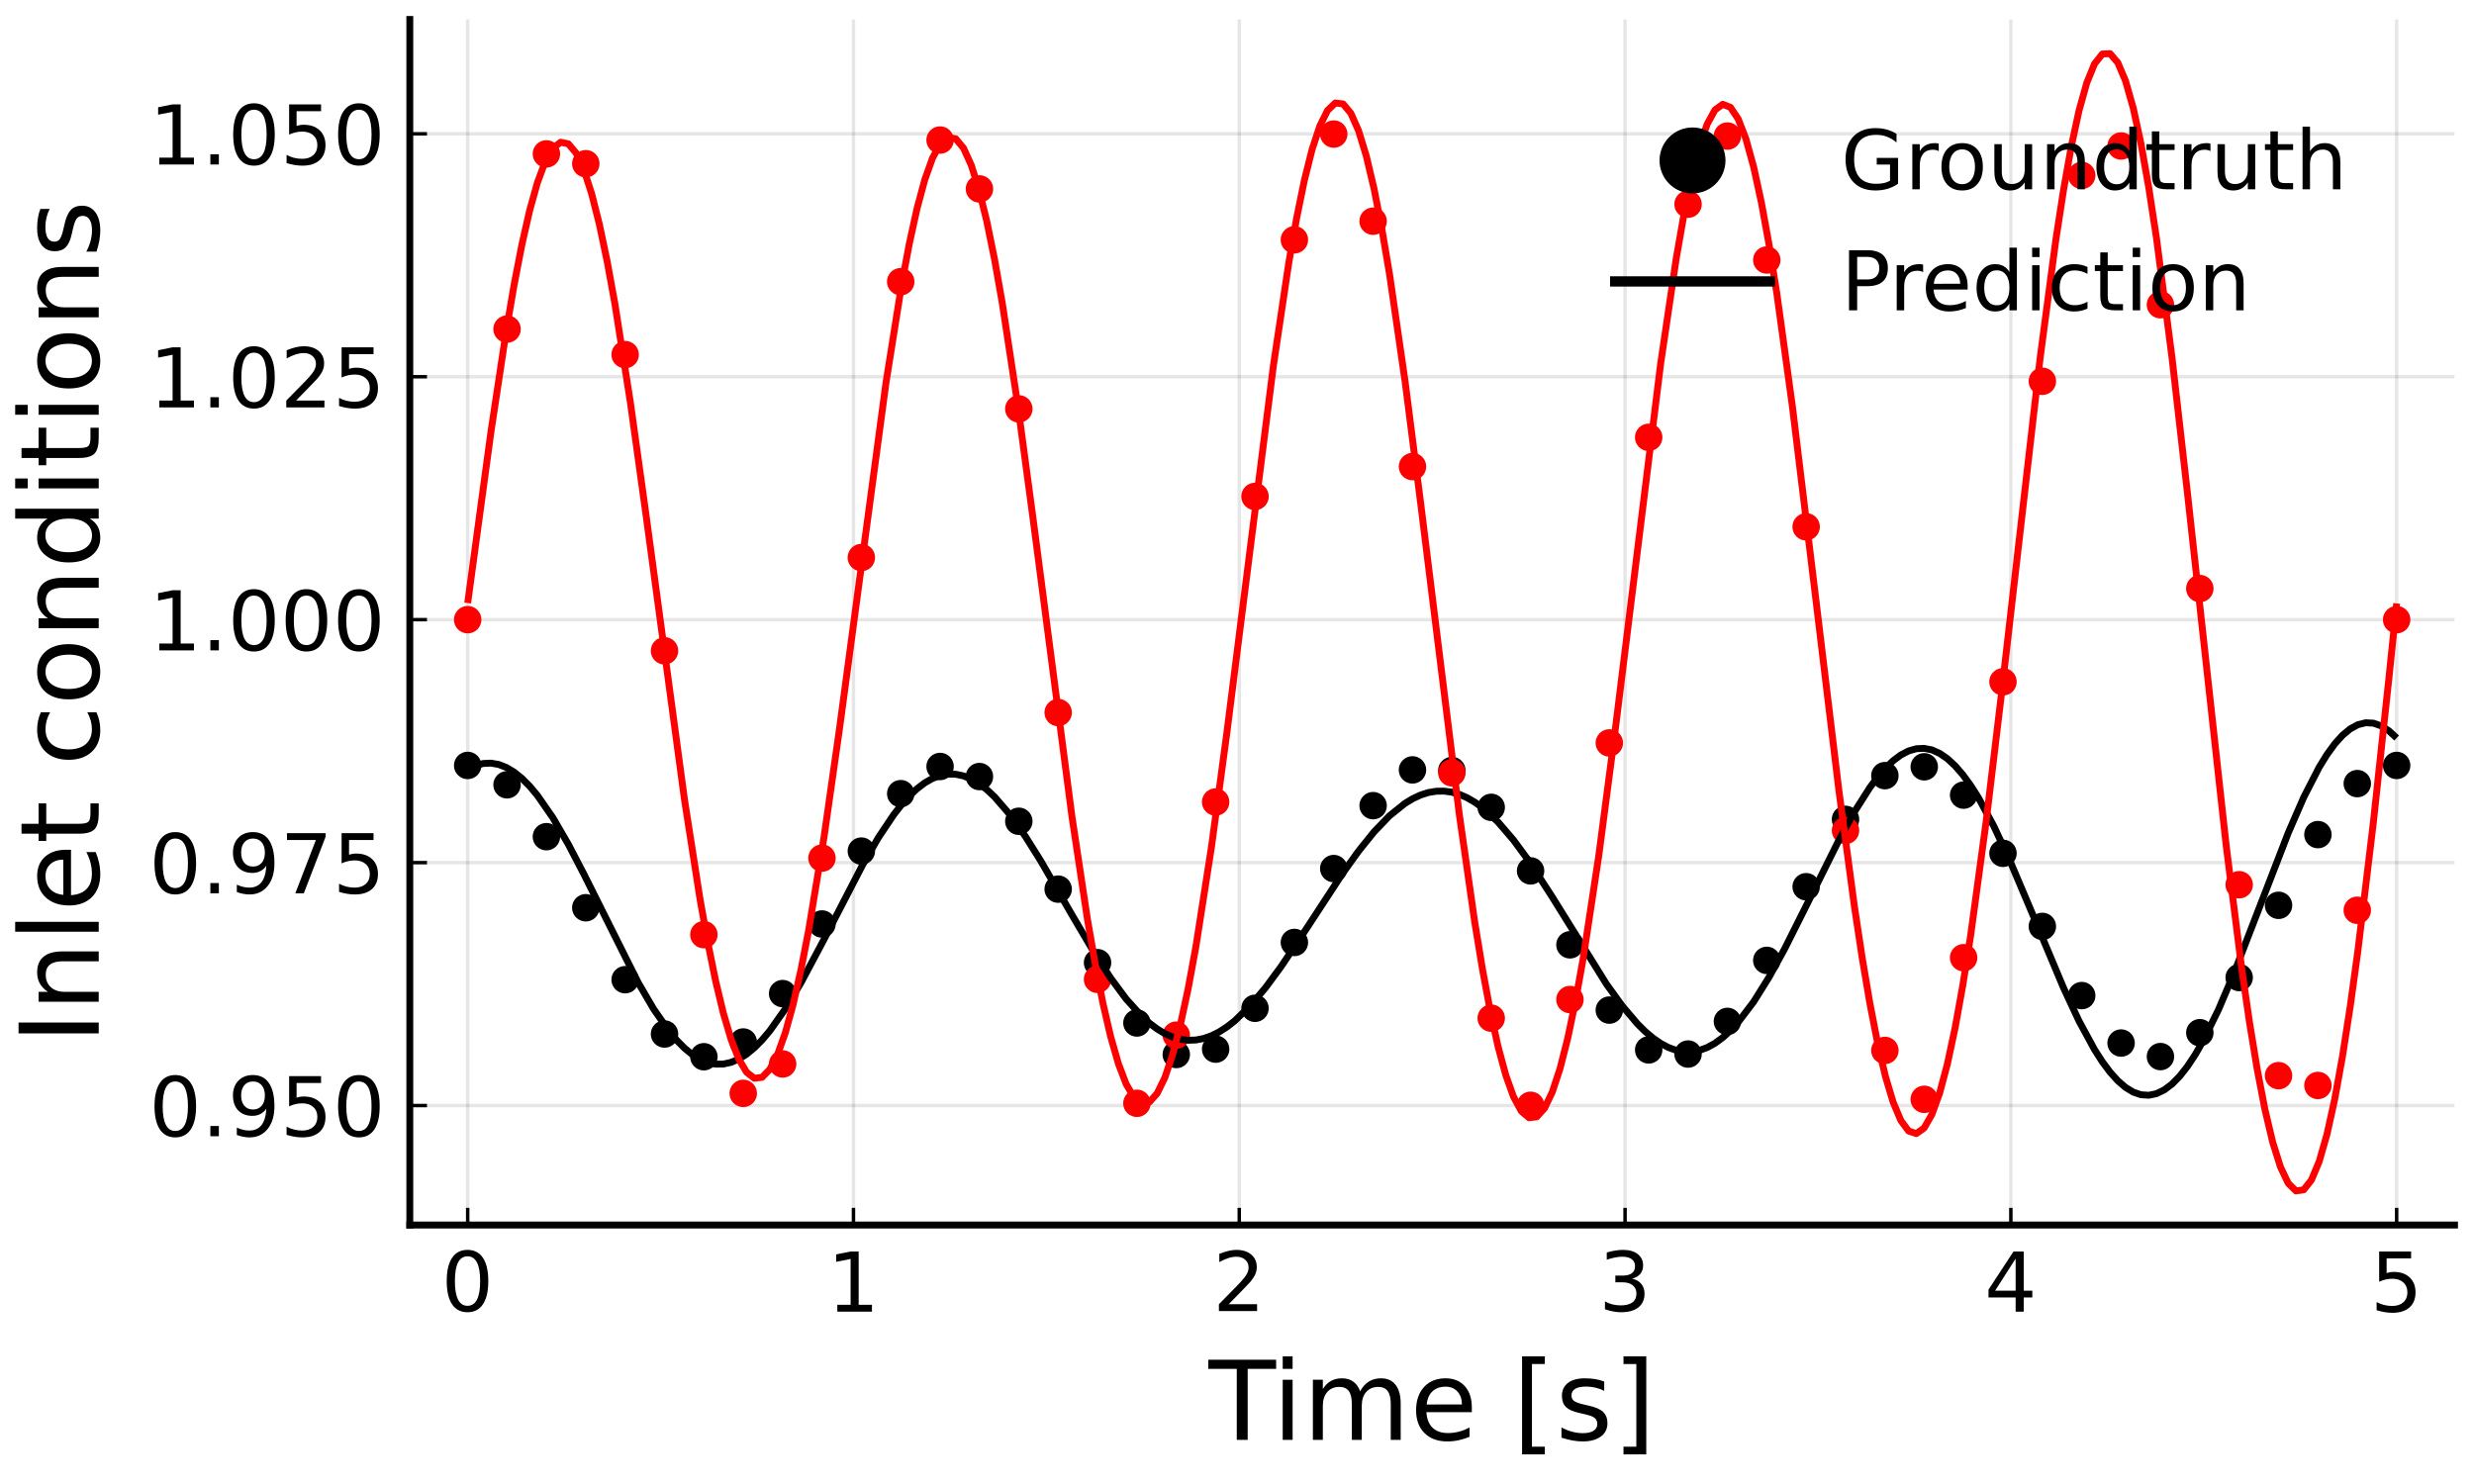<?xml version="1.0" encoding="utf-8" standalone="no"?>
<!DOCTYPE svg PUBLIC "-//W3C//DTD SVG 1.1//EN"
  "http://www.w3.org/Graphics/SVG/1.1/DTD/svg11.dtd">
<!-- Created with matplotlib (https://matplotlib.org/) -->
<svg height="216pt" version="1.1" viewBox="0 0 360 216" width="360pt" xmlns="http://www.w3.org/2000/svg" xmlns:xlink="http://www.w3.org/1999/xlink">
 <defs>
  <style type="text/css">*{stroke-linecap:butt;stroke-linejoin:round;}</style>
 </defs>
 <g id="figure_1">
  <g id="patch_1">
   <path d="M 0 216 
L 360 216 
L 360 0 
L 0 0 
z
" style="fill:#ffffff;"/>
  </g>
  <g id="axes_1">
   <g id="patch_2">
    <path d="M 59.633 178.305 
L 357.165 178.305 
L 357.165 2.835 
L 59.633 2.835 
z
" style="fill:#ffffff;"/>
   </g>
   <g id="matplotlib.axis_1">
    <g id="xtick_1">
     <g id="line2d_1">
      <path clip-path="url(#p256e6e0964)" d="M 68.054 178.305 
L 68.054 2.835 
" style="fill:none;stroke:#000000;stroke-linecap:square;stroke-opacity:0.1;stroke-width:0.5;"/>
     </g>
     <g id="line2d_2">
      <defs>
       <path d="M 0 0 
L 0 -2.5 
" id="m0c88155912" style="stroke:#000000;stroke-width:0.5;"/>
      </defs>
      <g>
       <use style="stroke:#000000;stroke-width:0.5;" x="68.054" xlink:href="#m0c88155912" y="178.305"/>
      </g>
     </g>
     <g id="text_1">
      <!-- $\mathregular{0}$ -->
      <g transform="translate(64.214 190.923)scale(0.12 -0.12)">
       <defs>
        <path d="M 31.781 66.406 
Q 24.172 66.406 20.328 58.906 
Q 16.5 51.422 16.5 36.375 
Q 16.5 21.391 20.328 13.891 
Q 24.172 6.391 31.781 6.391 
Q 39.453 6.391 43.281 13.891 
Q 47.125 21.391 47.125 36.375 
Q 47.125 51.422 43.281 58.906 
Q 39.453 66.406 31.781 66.406 
z
M 31.781 74.219 
Q 44.047 74.219 50.516 64.516 
Q 56.984 54.828 56.984 36.375 
Q 56.984 17.969 50.516 8.266 
Q 44.047 -1.422 31.781 -1.422 
Q 19.531 -1.422 13.062 8.266 
Q 6.594 17.969 6.594 36.375 
Q 6.594 54.828 13.062 64.516 
Q 19.531 74.219 31.781 74.219 
z
" id="DejaVuSans-48"/>
       </defs>
       <use transform="translate(0 0.781)" xlink:href="#DejaVuSans-48"/>
      </g>
     </g>
    </g>
    <g id="xtick_2">
     <g id="line2d_3">
      <path clip-path="url(#p256e6e0964)" d="M 124.192 178.305 
L 124.192 2.835 
" style="fill:none;stroke:#000000;stroke-linecap:square;stroke-opacity:0.1;stroke-width:0.5;"/>
     </g>
     <g id="line2d_4">
      <g>
       <use style="stroke:#000000;stroke-width:0.5;" x="124.192" xlink:href="#m0c88155912" y="178.305"/>
      </g>
     </g>
     <g id="text_2">
      <!-- $\mathregular{1}$ -->
      <g transform="translate(120.352 190.923)scale(0.12 -0.12)">
       <defs>
        <path d="M 12.406 8.297 
L 28.516 8.297 
L 28.516 63.922 
L 10.984 60.406 
L 10.984 69.391 
L 28.422 72.906 
L 38.281 72.906 
L 38.281 8.297 
L 54.391 8.297 
L 54.391 0 
L 12.406 0 
z
" id="DejaVuSans-49"/>
       </defs>
       <use transform="translate(0 0.094)" xlink:href="#DejaVuSans-49"/>
      </g>
     </g>
    </g>
    <g id="xtick_3">
     <g id="line2d_5">
      <path clip-path="url(#p256e6e0964)" d="M 180.33 178.305 
L 180.33 2.835 
" style="fill:none;stroke:#000000;stroke-linecap:square;stroke-opacity:0.1;stroke-width:0.5;"/>
     </g>
     <g id="line2d_6">
      <g>
       <use style="stroke:#000000;stroke-width:0.5;" x="180.33" xlink:href="#m0c88155912" y="178.305"/>
      </g>
     </g>
     <g id="text_3">
      <!-- $\mathregular{2}$ -->
      <g transform="translate(176.49 190.923)scale(0.12 -0.12)">
       <defs>
        <path d="M 19.188 8.297 
L 53.609 8.297 
L 53.609 0 
L 7.328 0 
L 7.328 8.297 
Q 12.938 14.109 22.625 23.891 
Q 32.328 33.688 34.812 36.531 
Q 39.547 41.844 41.422 45.531 
Q 43.312 49.219 43.312 52.781 
Q 43.312 58.594 39.234 62.25 
Q 35.156 65.922 28.609 65.922 
Q 23.969 65.922 18.812 64.312 
Q 13.672 62.703 7.812 59.422 
L 7.812 69.391 
Q 13.766 71.781 18.938 73 
Q 24.125 74.219 28.422 74.219 
Q 39.75 74.219 46.484 68.547 
Q 53.219 62.891 53.219 53.422 
Q 53.219 48.922 51.531 44.891 
Q 49.859 40.875 45.406 35.406 
Q 44.188 33.984 37.641 27.219 
Q 31.109 20.453 19.188 8.297 
z
" id="DejaVuSans-50"/>
       </defs>
       <use transform="translate(0 0.781)" xlink:href="#DejaVuSans-50"/>
      </g>
     </g>
    </g>
    <g id="xtick_4">
     <g id="line2d_7">
      <path clip-path="url(#p256e6e0964)" d="M 236.468 178.305 
L 236.468 2.835 
" style="fill:none;stroke:#000000;stroke-linecap:square;stroke-opacity:0.1;stroke-width:0.5;"/>
     </g>
     <g id="line2d_8">
      <g>
       <use style="stroke:#000000;stroke-width:0.5;" x="236.468" xlink:href="#m0c88155912" y="178.305"/>
      </g>
     </g>
     <g id="text_4">
      <!-- $\mathregular{3}$ -->
      <g transform="translate(232.628 190.923)scale(0.12 -0.12)">
       <defs>
        <path d="M 40.578 39.312 
Q 47.656 37.797 51.625 33 
Q 55.609 28.219 55.609 21.188 
Q 55.609 10.406 48.188 4.484 
Q 40.766 -1.422 27.094 -1.422 
Q 22.516 -1.422 17.656 -0.516 
Q 12.797 0.391 7.625 2.203 
L 7.625 11.719 
Q 11.719 9.328 16.594 8.109 
Q 21.484 6.891 26.812 6.891 
Q 36.078 6.891 40.938 10.547 
Q 45.797 14.203 45.797 21.188 
Q 45.797 27.641 41.281 31.266 
Q 36.766 34.906 28.719 34.906 
L 20.219 34.906 
L 20.219 43.016 
L 29.109 43.016 
Q 36.375 43.016 40.234 45.922 
Q 44.094 48.828 44.094 54.297 
Q 44.094 59.906 40.109 62.906 
Q 36.141 65.922 28.719 65.922 
Q 24.656 65.922 20.016 65.031 
Q 15.375 64.156 9.812 62.312 
L 9.812 71.094 
Q 15.438 72.656 20.344 73.438 
Q 25.25 74.219 29.594 74.219 
Q 40.828 74.219 47.359 69.109 
Q 53.906 64.016 53.906 55.328 
Q 53.906 49.266 50.438 45.094 
Q 46.969 40.922 40.578 39.312 
z
" id="DejaVuSans-51"/>
       </defs>
       <use transform="translate(0 0.781)" xlink:href="#DejaVuSans-51"/>
      </g>
     </g>
    </g>
    <g id="xtick_5">
     <g id="line2d_9">
      <path clip-path="url(#p256e6e0964)" d="M 292.606 178.305 
L 292.606 2.835 
" style="fill:none;stroke:#000000;stroke-linecap:square;stroke-opacity:0.1;stroke-width:0.5;"/>
     </g>
     <g id="line2d_10">
      <g>
       <use style="stroke:#000000;stroke-width:0.5;" x="292.606" xlink:href="#m0c88155912" y="178.305"/>
      </g>
     </g>
     <g id="text_5">
      <!-- $\mathregular{4}$ -->
      <g transform="translate(288.766 190.923)scale(0.12 -0.12)">
       <defs>
        <path d="M 37.797 64.312 
L 12.891 25.391 
L 37.797 25.391 
z
M 35.203 72.906 
L 47.609 72.906 
L 47.609 25.391 
L 58.016 25.391 
L 58.016 17.188 
L 47.609 17.188 
L 47.609 0 
L 37.797 0 
L 37.797 17.188 
L 4.891 17.188 
L 4.891 26.703 
z
" id="DejaVuSans-52"/>
       </defs>
       <use transform="translate(0 0.094)" xlink:href="#DejaVuSans-52"/>
      </g>
     </g>
    </g>
    <g id="xtick_6">
     <g id="line2d_11">
      <path clip-path="url(#p256e6e0964)" d="M 348.745 178.305 
L 348.745 2.835 
" style="fill:none;stroke:#000000;stroke-linecap:square;stroke-opacity:0.1;stroke-width:0.5;"/>
     </g>
     <g id="line2d_12">
      <g>
       <use style="stroke:#000000;stroke-width:0.5;" x="348.745" xlink:href="#m0c88155912" y="178.305"/>
      </g>
     </g>
     <g id="text_6">
      <!-- $\mathregular{5}$ -->
      <g transform="translate(344.905 190.923)scale(0.12 -0.12)">
       <defs>
        <path d="M 10.797 72.906 
L 49.516 72.906 
L 49.516 64.594 
L 19.828 64.594 
L 19.828 46.734 
Q 21.969 47.469 24.109 47.828 
Q 26.266 48.188 28.422 48.188 
Q 40.625 48.188 47.75 41.5 
Q 54.891 34.812 54.891 23.391 
Q 54.891 11.625 47.562 5.094 
Q 40.234 -1.422 26.906 -1.422 
Q 22.312 -1.422 17.547 -0.641 
Q 12.797 0.141 7.719 1.703 
L 7.719 11.625 
Q 12.109 9.234 16.797 8.062 
Q 21.484 6.891 26.703 6.891 
Q 35.156 6.891 40.078 11.328 
Q 45.016 15.766 45.016 23.391 
Q 45.016 31 40.078 35.438 
Q 35.156 39.891 26.703 39.891 
Q 22.75 39.891 18.812 39.016 
Q 14.891 38.141 10.797 36.281 
z
" id="DejaVuSans-53"/>
       </defs>
       <use transform="translate(0 0.094)" xlink:href="#DejaVuSans-53"/>
      </g>
     </g>
    </g>
    <g id="text_7">
     <!-- Time [s] -->
     <g transform="translate(175.873 209.577)scale(0.16 -0.16)">
      <defs>
       <path d="M -0.297 72.906 
L 61.375 72.906 
L 61.375 64.594 
L 35.5 64.594 
L 35.5 0 
L 25.594 0 
L 25.594 64.594 
L -0.297 64.594 
z
" id="DejaVuSans-84"/>
       <path d="M 9.422 54.688 
L 18.406 54.688 
L 18.406 0 
L 9.422 0 
z
M 9.422 75.984 
L 18.406 75.984 
L 18.406 64.594 
L 9.422 64.594 
z
" id="DejaVuSans-105"/>
       <path d="M 52 44.188 
Q 55.375 50.25 60.062 53.125 
Q 64.75 56 71.094 56 
Q 79.641 56 84.281 50.016 
Q 88.922 44.047 88.922 33.016 
L 88.922 0 
L 79.891 0 
L 79.891 32.719 
Q 79.891 40.578 77.094 44.375 
Q 74.312 48.188 68.609 48.188 
Q 61.625 48.188 57.562 43.547 
Q 53.516 38.922 53.516 30.906 
L 53.516 0 
L 44.484 0 
L 44.484 32.719 
Q 44.484 40.625 41.703 44.406 
Q 38.922 48.188 33.109 48.188 
Q 26.219 48.188 22.156 43.531 
Q 18.109 38.875 18.109 30.906 
L 18.109 0 
L 9.078 0 
L 9.078 54.688 
L 18.109 54.688 
L 18.109 46.188 
Q 21.188 51.219 25.484 53.609 
Q 29.781 56 35.688 56 
Q 41.656 56 45.828 52.969 
Q 50 49.953 52 44.188 
z
" id="DejaVuSans-109"/>
       <path d="M 56.203 29.594 
L 56.203 25.203 
L 14.891 25.203 
Q 15.484 15.922 20.484 11.062 
Q 25.484 6.203 34.422 6.203 
Q 39.594 6.203 44.453 7.469 
Q 49.312 8.734 54.109 11.281 
L 54.109 2.781 
Q 49.266 0.734 44.188 -0.344 
Q 39.109 -1.422 33.891 -1.422 
Q 20.797 -1.422 13.156 6.188 
Q 5.516 13.812 5.516 26.812 
Q 5.516 40.234 12.766 48.109 
Q 20.016 56 32.328 56 
Q 43.359 56 49.781 48.891 
Q 56.203 41.797 56.203 29.594 
z
M 47.219 32.234 
Q 47.125 39.594 43.094 43.984 
Q 39.062 48.391 32.422 48.391 
Q 24.906 48.391 20.391 44.141 
Q 15.875 39.891 15.188 32.172 
z
" id="DejaVuSans-101"/>
       <path id="DejaVuSans-32"/>
       <path d="M 8.594 75.984 
L 29.297 75.984 
L 29.297 69 
L 17.578 69 
L 17.578 -6.203 
L 29.297 -6.203 
L 29.297 -13.188 
L 8.594 -13.188 
z
" id="DejaVuSans-91"/>
       <path d="M 44.281 53.078 
L 44.281 44.578 
Q 40.484 46.531 36.375 47.5 
Q 32.281 48.484 27.875 48.484 
Q 21.188 48.484 17.844 46.438 
Q 14.5 44.391 14.5 40.281 
Q 14.5 37.156 16.891 35.375 
Q 19.281 33.594 26.516 31.984 
L 29.594 31.297 
Q 39.156 29.25 43.188 25.516 
Q 47.219 21.781 47.219 15.094 
Q 47.219 7.469 41.188 3.016 
Q 35.156 -1.422 24.609 -1.422 
Q 20.219 -1.422 15.453 -0.562 
Q 10.688 0.297 5.422 2 
L 5.422 11.281 
Q 10.406 8.688 15.234 7.391 
Q 20.062 6.109 24.812 6.109 
Q 31.156 6.109 34.562 8.281 
Q 37.984 10.453 37.984 14.406 
Q 37.984 18.062 35.516 20.016 
Q 33.062 21.969 24.703 23.781 
L 21.578 24.516 
Q 13.234 26.266 9.516 29.906 
Q 5.812 33.547 5.812 39.891 
Q 5.812 47.609 11.281 51.797 
Q 16.75 56 26.812 56 
Q 31.781 56 36.172 55.266 
Q 40.578 54.547 44.281 53.078 
z
" id="DejaVuSans-115"/>
       <path d="M 30.422 75.984 
L 30.422 -13.188 
L 9.719 -13.188 
L 9.719 -6.203 
L 21.391 -6.203 
L 21.391 69 
L 9.719 69 
L 9.719 75.984 
z
" id="DejaVuSans-93"/>
      </defs>
      <use xlink:href="#DejaVuSans-84"/>
      <use x="57.959" xlink:href="#DejaVuSans-105"/>
      <use x="85.742" xlink:href="#DejaVuSans-109"/>
      <use x="183.154" xlink:href="#DejaVuSans-101"/>
      <use x="244.678" xlink:href="#DejaVuSans-32"/>
      <use x="276.465" xlink:href="#DejaVuSans-91"/>
      <use x="315.479" xlink:href="#DejaVuSans-115"/>
      <use x="367.578" xlink:href="#DejaVuSans-93"/>
     </g>
    </g>
   </g>
   <g id="matplotlib.axis_2">
    <g id="ytick_1">
     <g id="line2d_13">
      <path clip-path="url(#p256e6e0964)" d="M 59.633 160.915 
L 357.165 160.915 
" style="fill:none;stroke:#000000;stroke-linecap:square;stroke-opacity:0.1;stroke-width:0.5;"/>
     </g>
     <g id="line2d_14">
      <defs>
       <path d="M 0 0 
L 2.5 0 
" id="m29b50d3a7e" style="stroke:#000000;stroke-width:0.5;"/>
      </defs>
      <g>
       <use style="stroke:#000000;stroke-width:0.5;" x="59.633" xlink:href="#m29b50d3a7e" y="160.915"/>
      </g>
     </g>
     <g id="text_8">
      <!-- $\mathregular{0.950}$ -->
      <g transform="translate(21.693 165.474)scale(0.12 -0.12)">
       <defs>
        <path d="M 10.688 12.406 
L 21 12.406 
L 21 0 
L 10.688 0 
z
" id="DejaVuSans-46"/>
        <path d="M 10.984 1.516 
L 10.984 10.5 
Q 14.703 8.734 18.5 7.812 
Q 22.312 6.891 25.984 6.891 
Q 35.75 6.891 40.891 13.453 
Q 46.047 20.016 46.781 33.406 
Q 43.953 29.203 39.594 26.953 
Q 35.25 24.703 29.984 24.703 
Q 19.047 24.703 12.672 31.312 
Q 6.297 37.938 6.297 49.422 
Q 6.297 60.641 12.938 67.422 
Q 19.578 74.219 30.609 74.219 
Q 43.266 74.219 49.922 64.516 
Q 56.594 54.828 56.594 36.375 
Q 56.594 19.141 48.406 8.859 
Q 40.234 -1.422 26.422 -1.422 
Q 22.703 -1.422 18.891 -0.688 
Q 15.094 0.047 10.984 1.516 
z
M 30.609 32.422 
Q 37.25 32.422 41.125 36.953 
Q 45.016 41.5 45.016 49.422 
Q 45.016 57.281 41.125 61.844 
Q 37.25 66.406 30.609 66.406 
Q 23.969 66.406 20.094 61.844 
Q 16.219 57.281 16.219 49.422 
Q 16.219 41.5 20.094 36.953 
Q 23.969 32.422 30.609 32.422 
z
" id="DejaVuSans-57"/>
       </defs>
       <use transform="translate(0 0.781)" xlink:href="#DejaVuSans-48"/>
       <use transform="translate(63.623 0.781)" xlink:href="#DejaVuSans-46"/>
       <use transform="translate(95.41 0.781)" xlink:href="#DejaVuSans-57"/>
       <use transform="translate(159.033 0.781)" xlink:href="#DejaVuSans-53"/>
       <use transform="translate(222.656 0.781)" xlink:href="#DejaVuSans-48"/>
      </g>
     </g>
    </g>
    <g id="ytick_2">
     <g id="line2d_15">
      <path clip-path="url(#p256e6e0964)" d="M 59.633 125.555 
L 357.165 125.555 
" style="fill:none;stroke:#000000;stroke-linecap:square;stroke-opacity:0.1;stroke-width:0.5;"/>
     </g>
     <g id="line2d_16">
      <g>
       <use style="stroke:#000000;stroke-width:0.5;" x="59.633" xlink:href="#m29b50d3a7e" y="125.555"/>
      </g>
     </g>
     <g id="text_9">
      <!-- $\mathregular{0.975}$ -->
      <g transform="translate(21.693 130.114)scale(0.12 -0.12)">
       <defs>
        <path d="M 8.203 72.906 
L 55.078 72.906 
L 55.078 68.703 
L 28.609 0 
L 18.312 0 
L 43.219 64.594 
L 8.203 64.594 
z
" id="DejaVuSans-55"/>
       </defs>
       <use transform="translate(0 0.781)" xlink:href="#DejaVuSans-48"/>
       <use transform="translate(63.623 0.781)" xlink:href="#DejaVuSans-46"/>
       <use transform="translate(95.41 0.781)" xlink:href="#DejaVuSans-57"/>
       <use transform="translate(159.033 0.781)" xlink:href="#DejaVuSans-55"/>
       <use transform="translate(222.656 0.781)" xlink:href="#DejaVuSans-53"/>
      </g>
     </g>
    </g>
    <g id="ytick_3">
     <g id="line2d_17">
      <path clip-path="url(#p256e6e0964)" d="M 59.633 90.195 
L 357.165 90.195 
" style="fill:none;stroke:#000000;stroke-linecap:square;stroke-opacity:0.1;stroke-width:0.5;"/>
     </g>
     <g id="line2d_18">
      <g>
       <use style="stroke:#000000;stroke-width:0.5;" x="59.633" xlink:href="#m29b50d3a7e" y="90.195"/>
      </g>
     </g>
     <g id="text_10">
      <!-- $\mathregular{1.000}$ -->
      <g transform="translate(21.693 94.755)scale(0.12 -0.12)">
       <use transform="translate(0 0.781)" xlink:href="#DejaVuSans-49"/>
       <use transform="translate(63.623 0.781)" xlink:href="#DejaVuSans-46"/>
       <use transform="translate(95.41 0.781)" xlink:href="#DejaVuSans-48"/>
       <use transform="translate(159.033 0.781)" xlink:href="#DejaVuSans-48"/>
       <use transform="translate(222.656 0.781)" xlink:href="#DejaVuSans-48"/>
      </g>
     </g>
    </g>
    <g id="ytick_4">
     <g id="line2d_19">
      <path clip-path="url(#p256e6e0964)" d="M 59.633 54.836 
L 357.165 54.836 
" style="fill:none;stroke:#000000;stroke-linecap:square;stroke-opacity:0.1;stroke-width:0.5;"/>
     </g>
     <g id="line2d_20">
      <g>
       <use style="stroke:#000000;stroke-width:0.5;" x="59.633" xlink:href="#m29b50d3a7e" y="54.836"/>
      </g>
     </g>
     <g id="text_11">
      <!-- $\mathregular{1.025}$ -->
      <g transform="translate(21.693 59.395)scale(0.12 -0.12)">
       <use transform="translate(0 0.781)" xlink:href="#DejaVuSans-49"/>
       <use transform="translate(63.623 0.781)" xlink:href="#DejaVuSans-46"/>
       <use transform="translate(95.41 0.781)" xlink:href="#DejaVuSans-48"/>
       <use transform="translate(159.033 0.781)" xlink:href="#DejaVuSans-50"/>
       <use transform="translate(222.656 0.781)" xlink:href="#DejaVuSans-53"/>
      </g>
     </g>
    </g>
    <g id="ytick_5">
     <g id="line2d_21">
      <path clip-path="url(#p256e6e0964)" d="M 59.633 19.476 
L 357.165 19.476 
" style="fill:none;stroke:#000000;stroke-linecap:square;stroke-opacity:0.1;stroke-width:0.5;"/>
     </g>
     <g id="line2d_22">
      <g>
       <use style="stroke:#000000;stroke-width:0.5;" x="59.633" xlink:href="#m29b50d3a7e" y="19.476"/>
      </g>
     </g>
     <g id="text_12">
      <!-- $\mathregular{1.050}$ -->
      <g transform="translate(21.693 24.035)scale(0.12 -0.12)">
       <use transform="translate(0 0.781)" xlink:href="#DejaVuSans-49"/>
       <use transform="translate(63.623 0.781)" xlink:href="#DejaVuSans-46"/>
       <use transform="translate(95.41 0.781)" xlink:href="#DejaVuSans-48"/>
       <use transform="translate(159.033 0.781)" xlink:href="#DejaVuSans-53"/>
       <use transform="translate(222.656 0.781)" xlink:href="#DejaVuSans-48"/>
      </g>
     </g>
    </g>
    <g id="text_13">
     <!-- Inlet conditions -->
     <g transform="translate(14.365 151.98)rotate(-90)scale(0.16 -0.16)">
      <defs>
       <path d="M 9.812 72.906 
L 19.672 72.906 
L 19.672 0 
L 9.812 0 
z
" id="DejaVuSans-73"/>
       <path d="M 54.891 33.016 
L 54.891 0 
L 45.906 0 
L 45.906 32.719 
Q 45.906 40.484 42.875 44.328 
Q 39.844 48.188 33.797 48.188 
Q 26.516 48.188 22.312 43.547 
Q 18.109 38.922 18.109 30.906 
L 18.109 0 
L 9.078 0 
L 9.078 54.688 
L 18.109 54.688 
L 18.109 46.188 
Q 21.344 51.125 25.703 53.562 
Q 30.078 56 35.797 56 
Q 45.219 56 50.047 50.172 
Q 54.891 44.344 54.891 33.016 
z
" id="DejaVuSans-110"/>
       <path d="M 9.422 75.984 
L 18.406 75.984 
L 18.406 0 
L 9.422 0 
z
" id="DejaVuSans-108"/>
       <path d="M 18.312 70.219 
L 18.312 54.688 
L 36.812 54.688 
L 36.812 47.703 
L 18.312 47.703 
L 18.312 18.016 
Q 18.312 11.328 20.141 9.422 
Q 21.969 7.516 27.594 7.516 
L 36.812 7.516 
L 36.812 0 
L 27.594 0 
Q 17.188 0 13.234 3.875 
Q 9.281 7.766 9.281 18.016 
L 9.281 47.703 
L 2.688 47.703 
L 2.688 54.688 
L 9.281 54.688 
L 9.281 70.219 
z
" id="DejaVuSans-116"/>
       <path d="M 48.781 52.594 
L 48.781 44.188 
Q 44.969 46.297 41.141 47.344 
Q 37.312 48.391 33.406 48.391 
Q 24.656 48.391 19.812 42.844 
Q 14.984 37.312 14.984 27.297 
Q 14.984 17.281 19.812 11.734 
Q 24.656 6.203 33.406 6.203 
Q 37.312 6.203 41.141 7.25 
Q 44.969 8.297 48.781 10.406 
L 48.781 2.094 
Q 45.016 0.344 40.984 -0.531 
Q 36.969 -1.422 32.422 -1.422 
Q 20.062 -1.422 12.781 6.344 
Q 5.516 14.109 5.516 27.297 
Q 5.516 40.672 12.859 48.328 
Q 20.219 56 33.016 56 
Q 37.156 56 41.109 55.141 
Q 45.062 54.297 48.781 52.594 
z
" id="DejaVuSans-99"/>
       <path d="M 30.609 48.391 
Q 23.391 48.391 19.188 42.75 
Q 14.984 37.109 14.984 27.297 
Q 14.984 17.484 19.156 11.844 
Q 23.344 6.203 30.609 6.203 
Q 37.797 6.203 41.984 11.859 
Q 46.188 17.531 46.188 27.297 
Q 46.188 37.016 41.984 42.703 
Q 37.797 48.391 30.609 48.391 
z
M 30.609 56 
Q 42.328 56 49.016 48.375 
Q 55.719 40.766 55.719 27.297 
Q 55.719 13.875 49.016 6.219 
Q 42.328 -1.422 30.609 -1.422 
Q 18.844 -1.422 12.172 6.219 
Q 5.516 13.875 5.516 27.297 
Q 5.516 40.766 12.172 48.375 
Q 18.844 56 30.609 56 
z
" id="DejaVuSans-111"/>
       <path d="M 45.406 46.391 
L 45.406 75.984 
L 54.391 75.984 
L 54.391 0 
L 45.406 0 
L 45.406 8.203 
Q 42.578 3.328 38.25 0.953 
Q 33.938 -1.422 27.875 -1.422 
Q 17.969 -1.422 11.734 6.484 
Q 5.516 14.406 5.516 27.297 
Q 5.516 40.188 11.734 48.094 
Q 17.969 56 27.875 56 
Q 33.938 56 38.25 53.625 
Q 42.578 51.266 45.406 46.391 
z
M 14.797 27.297 
Q 14.797 17.391 18.875 11.75 
Q 22.953 6.109 30.078 6.109 
Q 37.203 6.109 41.297 11.75 
Q 45.406 17.391 45.406 27.297 
Q 45.406 37.203 41.297 42.844 
Q 37.203 48.484 30.078 48.484 
Q 22.953 48.484 18.875 42.844 
Q 14.797 37.203 14.797 27.297 
z
" id="DejaVuSans-100"/>
      </defs>
      <use xlink:href="#DejaVuSans-73"/>
      <use x="29.492" xlink:href="#DejaVuSans-110"/>
      <use x="92.871" xlink:href="#DejaVuSans-108"/>
      <use x="120.654" xlink:href="#DejaVuSans-101"/>
      <use x="182.178" xlink:href="#DejaVuSans-116"/>
      <use x="221.387" xlink:href="#DejaVuSans-32"/>
      <use x="253.174" xlink:href="#DejaVuSans-99"/>
      <use x="308.154" xlink:href="#DejaVuSans-111"/>
      <use x="369.336" xlink:href="#DejaVuSans-110"/>
      <use x="432.715" xlink:href="#DejaVuSans-100"/>
      <use x="496.191" xlink:href="#DejaVuSans-105"/>
      <use x="523.975" xlink:href="#DejaVuSans-116"/>
      <use x="563.184" xlink:href="#DejaVuSans-105"/>
      <use x="590.967" xlink:href="#DejaVuSans-111"/>
      <use x="652.148" xlink:href="#DejaVuSans-110"/>
      <use x="715.527" xlink:href="#DejaVuSans-115"/>
     </g>
    </g>
   </g>
   <g id="PathCollection_1">
    <defs>
     <path d="M 0 2 
C 0.53 2 1.039 1.789 1.414 1.414 
C 1.789 1.039 2 0.53 2 0 
C 2 -0.53 1.789 -1.039 1.414 -1.414 
C 1.039 -1.789 0.53 -2 0 -2 
C -0.53 -2 -1.039 -1.789 -1.414 -1.414 
C -1.789 -1.039 -2 -0.53 -2 0 
C -2 0.53 -1.789 1.039 -1.414 1.414 
C -1.039 1.789 -0.53 2 0 2 
z
" id="mbbf47eafbd"/>
    </defs>
    <g clip-path="url(#p256e6e0964)">
     <use x="68.054" xlink:href="#mbbf47eafbd" y="111.412"/>
     <use x="73.782" xlink:href="#mbbf47eafbd" y="114.229"/>
     <use x="79.51" xlink:href="#mbbf47eafbd" y="121.781"/>
     <use x="85.239" xlink:href="#mbbf47eafbd" y="132.124"/>
     <use x="90.967" xlink:href="#mbbf47eafbd" y="142.597"/>
     <use x="96.696" xlink:href="#mbbf47eafbd" y="150.504"/>
     <use x="102.424" xlink:href="#mbbf47eafbd" y="153.81"/>
     <use x="108.152" xlink:href="#mbbf47eafbd" y="151.664"/>
     <use x="113.881" xlink:href="#mbbf47eafbd" y="144.619"/>
     <use x="119.609" xlink:href="#mbbf47eafbd" y="134.488"/>
     <use x="125.337" xlink:href="#mbbf47eafbd" y="123.878"/>
     <use x="131.066" xlink:href="#mbbf47eafbd" y="115.519"/>
     <use x="136.794" xlink:href="#mbbf47eafbd" y="111.564"/>
     <use x="142.523" xlink:href="#mbbf47eafbd" y="113.029"/>
     <use x="148.251" xlink:href="#mbbf47eafbd" y="119.538"/>
     <use x="153.979" xlink:href="#mbbf47eafbd" y="129.416"/>
     <use x="159.708" xlink:href="#mbbf47eafbd" y="140.12"/>
     <use x="165.436" xlink:href="#mbbf47eafbd" y="148.896"/>
     <use x="171.165" xlink:href="#mbbf47eafbd" y="153.485"/>
     <use x="176.893" xlink:href="#mbbf47eafbd" y="152.705"/>
     <use x="182.621" xlink:href="#mbbf47eafbd" y="146.759"/>
     <use x="188.35" xlink:href="#mbbf47eafbd" y="137.175"/>
     <use x="194.078" xlink:href="#mbbf47eafbd" y="126.421"/>
     <use x="199.807" xlink:href="#mbbf47eafbd" y="117.264"/>
     <use x="205.535" xlink:href="#mbbf47eafbd" y="112.061"/>
     <use x="211.263" xlink:href="#mbbf47eafbd" y="112.151"/>
     <use x="216.992" xlink:href="#mbbf47eafbd" y="117.51"/>
     <use x="222.72" xlink:href="#mbbf47eafbd" y="126.76"/>
     <use x="228.448" xlink:href="#mbbf47eafbd" y="137.52"/>
     <use x="234.177" xlink:href="#mbbf47eafbd" y="147.021"/>
     <use x="239.905" xlink:href="#mbbf47eafbd" y="152.817"/>
     <use x="245.634" xlink:href="#mbbf47eafbd" y="153.417"/>
     <use x="251.362" xlink:href="#mbbf47eafbd" y="148.666"/>
     <use x="257.09" xlink:href="#mbbf47eafbd" y="139.788"/>
     <use x="262.819" xlink:href="#mbbf47eafbd" y="129.066"/>
     <use x="268.547" xlink:href="#mbbf47eafbd" y="119.261"/>
     <use x="274.276" xlink:href="#mbbf47eafbd" y="112.896"/>
     <use x="280.004" xlink:href="#mbbf47eafbd" y="111.609"/>
     <use x="285.732" xlink:href="#mbbf47eafbd" y="115.731"/>
     <use x="291.461" xlink:href="#mbbf47eafbd" y="124.201"/>
     <use x="297.189" xlink:href="#mbbf47eafbd" y="134.84"/>
     <use x="302.918" xlink:href="#mbbf47eafbd" y="144.91"/>
     <use x="308.646" xlink:href="#mbbf47eafbd" y="151.818"/>
     <use x="314.374" xlink:href="#mbbf47eafbd" y="153.787"/>
     <use x="320.103" xlink:href="#mbbf47eafbd" y="150.31"/>
     <use x="325.831" xlink:href="#mbbf47eafbd" y="142.283"/>
     <use x="331.559" xlink:href="#mbbf47eafbd" y="131.77"/>
     <use x="337.288" xlink:href="#mbbf47eafbd" y="121.478"/>
     <use x="343.016" xlink:href="#mbbf47eafbd" y="114.055"/>
     <use x="348.745" xlink:href="#mbbf47eafbd" y="111.412"/>
    </g>
   </g>
   <g id="PathCollection_2">
    <defs>
     <path d="M 0 2 
C 0.53 2 1.039 1.789 1.414 1.414 
C 1.789 1.039 2 0.53 2 0 
C 2 -0.53 1.789 -1.039 1.414 -1.414 
C 1.039 -1.789 0.53 -2 0 -2 
C -0.53 -2 -1.039 -1.789 -1.414 -1.414 
C -1.789 -1.039 -2 -0.53 -2 0 
C -2 0.53 -1.789 1.039 -1.414 1.414 
C -1.039 1.789 -0.53 2 0 2 
z
" id="m670beb6aaa"/>
    </defs>
    <g clip-path="url(#p256e6e0964)">
     <use style="fill:#ff0000;" x="68.054" xlink:href="#m670beb6aaa" y="90.195"/>
     <use style="fill:#ff0000;" x="73.782" xlink:href="#m670beb6aaa" y="47.898"/>
     <use style="fill:#ff0000;" x="79.51" xlink:href="#m670beb6aaa" y="22.399"/>
     <use style="fill:#ff0000;" x="85.239" xlink:href="#m670beb6aaa" y="23.828"/>
     <use style="fill:#ff0000;" x="90.967" xlink:href="#m670beb6aaa" y="51.616"/>
     <use style="fill:#ff0000;" x="96.696" xlink:href="#m670beb6aaa" y="94.726"/>
     <use style="fill:#ff0000;" x="102.424" xlink:href="#m670beb6aaa" y="136.038"/>
     <use style="fill:#ff0000;" x="108.152" xlink:href="#m670beb6aaa" y="159.142"/>
     <use style="fill:#ff0000;" x="113.881" xlink:href="#m670beb6aaa" y="154.862"/>
     <use style="fill:#ff0000;" x="119.609" xlink:href="#m670beb6aaa" y="124.899"/>
     <use style="fill:#ff0000;" x="125.337" xlink:href="#m670beb6aaa" y="81.152"/>
     <use style="fill:#ff0000;" x="131.066" xlink:href="#m670beb6aaa" y="40.997"/>
     <use style="fill:#ff0000;" x="136.794" xlink:href="#m670beb6aaa" y="20.383"/>
     <use style="fill:#ff0000;" x="142.523" xlink:href="#m670beb6aaa" y="27.496"/>
     <use style="fill:#ff0000;" x="148.251" xlink:href="#m670beb6aaa" y="59.512"/>
     <use style="fill:#ff0000;" x="153.979" xlink:href="#m670beb6aaa" y="103.714"/>
     <use style="fill:#ff0000;" x="159.708" xlink:href="#m670beb6aaa" y="142.547"/>
     <use style="fill:#ff0000;" x="165.436" xlink:href="#m670beb6aaa" y="160.588"/>
     <use style="fill:#ff0000;" x="171.165" xlink:href="#m670beb6aaa" y="150.67"/>
     <use style="fill:#ff0000;" x="176.893" xlink:href="#m670beb6aaa" y="116.734"/>
     <use style="fill:#ff0000;" x="182.621" xlink:href="#m670beb6aaa" y="72.257"/>
     <use style="fill:#ff0000;" x="188.35" xlink:href="#m670beb6aaa" y="34.905"/>
     <use style="fill:#ff0000;" x="194.078" xlink:href="#m670beb6aaa" y="19.513"/>
     <use style="fill:#ff0000;" x="199.807" xlink:href="#m670beb6aaa" y="32.194"/>
     <use style="fill:#ff0000;" x="205.535" xlink:href="#m670beb6aaa" y="67.911"/>
     <use style="fill:#ff0000;" x="211.263" xlink:href="#m670beb6aaa" y="112.48"/>
     <use style="fill:#ff0000;" x="216.992" xlink:href="#m670beb6aaa" y="148.197"/>
     <use style="fill:#ff0000;" x="222.72" xlink:href="#m670beb6aaa" y="160.878"/>
     <use style="fill:#ff0000;" x="228.448" xlink:href="#m670beb6aaa" y="145.486"/>
     <use style="fill:#ff0000;" x="234.177" xlink:href="#m670beb6aaa" y="108.134"/>
     <use style="fill:#ff0000;" x="239.905" xlink:href="#m670beb6aaa" y="63.657"/>
     <use style="fill:#ff0000;" x="245.634" xlink:href="#m670beb6aaa" y="29.72"/>
     <use style="fill:#ff0000;" x="251.362" xlink:href="#m670beb6aaa" y="19.803"/>
     <use style="fill:#ff0000;" x="257.09" xlink:href="#m670beb6aaa" y="37.844"/>
     <use style="fill:#ff0000;" x="262.819" xlink:href="#m670beb6aaa" y="76.677"/>
     <use style="fill:#ff0000;" x="268.547" xlink:href="#m670beb6aaa" y="120.879"/>
     <use style="fill:#ff0000;" x="274.276" xlink:href="#m670beb6aaa" y="152.895"/>
     <use style="fill:#ff0000;" x="280.004" xlink:href="#m670beb6aaa" y="160.008"/>
     <use style="fill:#ff0000;" x="285.732" xlink:href="#m670beb6aaa" y="139.394"/>
     <use style="fill:#ff0000;" x="291.461" xlink:href="#m670beb6aaa" y="99.239"/>
     <use style="fill:#ff0000;" x="297.189" xlink:href="#m670beb6aaa" y="55.492"/>
     <use style="fill:#ff0000;" x="302.918" xlink:href="#m670beb6aaa" y="25.529"/>
     <use style="fill:#ff0000;" x="308.646" xlink:href="#m670beb6aaa" y="21.249"/>
     <use style="fill:#ff0000;" x="314.374" xlink:href="#m670beb6aaa" y="44.353"/>
     <use style="fill:#ff0000;" x="320.103" xlink:href="#m670beb6aaa" y="85.664"/>
     <use style="fill:#ff0000;" x="325.831" xlink:href="#m670beb6aaa" y="128.775"/>
     <use style="fill:#ff0000;" x="331.559" xlink:href="#m670beb6aaa" y="156.563"/>
     <use style="fill:#ff0000;" x="337.288" xlink:href="#m670beb6aaa" y="157.992"/>
     <use style="fill:#ff0000;" x="343.016" xlink:href="#m670beb6aaa" y="132.493"/>
     <use style="fill:#ff0000;" x="348.745" xlink:href="#m670beb6aaa" y="90.195"/>
    </g>
   </g>
   <g id="patch_3">
    <path d="M 59.633 178.305 
L 59.633 2.835 
" style="fill:none;stroke:#000000;stroke-linecap:square;stroke-linejoin:miter;"/>
   </g>
   <g id="patch_4">
    <path d="M 59.633 178.305 
L 357.165 178.305 
" style="fill:none;stroke:#000000;stroke-linecap:square;stroke-linejoin:miter;"/>
   </g>
   <g id="line2d_23">
    <path clip-path="url(#p256e6e0964)" d="M 68.054 111.967 
L 69.181 111.427 
L 70.308 111.128 
L 71.435 111.075 
L 72.563 111.269 
L 73.69 111.708 
L 74.817 112.387 
L 75.944 113.298 
L 77.072 114.433 
L 78.199 115.776 
L 80.454 119.028 
L 82.708 122.906 
L 84.963 127.233 
L 92.854 143.003 
L 95.108 146.858 
L 97.363 150.094 
L 98.49 151.435 
L 99.617 152.573 
L 100.745 153.495 
L 101.872 154.192 
L 102.999 154.656 
L 104.126 154.885 
L 105.254 154.875 
L 106.381 154.628 
L 107.508 154.147 
L 108.635 153.438 
L 109.763 152.509 
L 110.89 151.372 
L 112.017 150.039 
L 114.272 146.85 
L 116.526 143.084 
L 119.908 136.728 
L 125.545 125.842 
L 127.799 121.946 
L 130.054 118.575 
L 131.181 117.132 
L 132.308 115.872 
L 133.435 114.807 
L 134.563 113.948 
L 135.69 113.303 
L 136.817 112.878 
L 137.945 112.675 
L 139.072 112.694 
L 140.199 112.934 
L 141.326 113.39 
L 142.454 114.054 
L 143.581 114.918 
L 144.708 115.969 
L 146.963 118.579 
L 149.217 121.757 
L 151.472 125.354 
L 155.981 133.156 
L 159.363 138.888 
L 161.617 142.363 
L 163.872 145.403 
L 166.126 147.899 
L 167.254 148.916 
L 168.381 149.767 
L 169.508 150.446 
L 170.635 150.948 
L 171.763 151.27 
L 172.89 151.412 
L 174.017 151.372 
L 175.145 151.155 
L 176.272 150.763 
L 177.399 150.201 
L 178.526 149.477 
L 179.654 148.598 
L 181.908 146.416 
L 184.163 143.743 
L 186.417 140.686 
L 189.799 135.633 
L 195.435 127.02 
L 197.69 123.876 
L 199.945 121.079 
L 202.199 118.732 
L 204.454 116.923 
L 205.581 116.242 
L 206.708 115.719 
L 207.835 115.36 
L 208.963 115.169 
L 210.09 115.147 
L 211.217 115.297 
L 212.345 115.617 
L 213.472 116.106 
L 214.599 116.759 
L 215.726 117.573 
L 217.981 119.65 
L 220.235 122.27 
L 222.49 125.341 
L 225.872 130.555 
L 233.763 143.24 
L 236.017 146.366 
L 238.272 149.021 
L 239.399 150.135 
L 240.526 151.088 
L 241.654 151.869 
L 242.781 152.467 
L 243.908 152.873 
L 245.035 153.081 
L 246.163 153.086 
L 247.29 152.883 
L 248.417 152.471 
L 249.545 151.852 
L 250.672 151.027 
L 251.799 150.003 
L 252.926 148.785 
L 255.181 145.811 
L 257.435 142.205 
L 259.69 138.098 
L 263.072 131.356 
L 267.581 122.286 
L 269.835 118.179 
L 272.09 114.626 
L 273.217 113.115 
L 274.345 111.81 
L 275.472 110.729 
L 276.599 109.888 
L 277.726 109.301 
L 278.854 108.977 
L 279.981 108.924 
L 281.108 109.147 
L 282.236 109.647 
L 283.363 110.42 
L 284.49 111.462 
L 285.617 112.762 
L 286.745 114.309 
L 287.872 116.085 
L 290.126 120.25 
L 292.381 125.073 
L 295.763 133.056 
L 300.272 143.787 
L 302.526 148.616 
L 304.781 152.769 
L 305.908 154.527 
L 307.036 156.044 
L 308.163 157.298 
L 309.29 158.274 
L 310.417 158.959 
L 311.545 159.342 
L 312.672 159.418 
L 313.799 159.184 
L 314.926 158.639 
L 316.054 157.789 
L 317.181 156.641 
L 318.308 155.207 
L 319.436 153.501 
L 320.563 151.543 
L 322.817 146.957 
L 325.072 141.657 
L 328.454 132.912 
L 332.963 121.248 
L 335.217 116.064 
L 337.472 111.668 
L 338.599 109.838 
L 339.726 108.287 
L 340.854 107.033 
L 341.981 106.093 
L 343.108 105.48 
L 344.236 105.2 
L 345.363 105.258 
L 346.49 105.651 
L 347.617 106.376 
L 348.745 107.42 
L 348.745 107.42 
" style="fill:none;stroke:#000000;"/>
   </g>
   <g id="line2d_24">
    <path clip-path="url(#p256e6e0964)" d="M 68.054 87.773 
L 71.435 62.889 
L 73.69 47.986 
L 74.817 41.422 
L 75.944 35.602 
L 77.072 30.629 
L 78.199 26.589 
L 79.326 23.555 
L 80.454 21.58 
L 81.581 20.702 
L 82.708 20.937 
L 83.835 22.281 
L 84.963 24.712 
L 86.09 28.188 
L 87.217 32.647 
L 88.344 38.012 
L 89.472 44.19 
L 91.726 58.553 
L 93.981 74.773 
L 99.617 116.479 
L 101.872 130.92 
L 102.999 137.206 
L 104.126 142.745 
L 105.254 147.46 
L 106.381 151.284 
L 107.508 154.164 
L 108.635 156.06 
L 109.763 156.945 
L 110.89 156.807 
L 112.017 155.646 
L 113.145 153.478 
L 114.272 150.331 
L 115.399 146.246 
L 116.526 141.28 
L 117.654 135.5 
L 119.908 121.834 
L 122.163 106.033 
L 128.926 55.692 
L 131.181 41.529 
L 132.308 35.52 
L 133.435 30.372 
L 134.563 26.178 
L 135.69 23.014 
L 136.817 20.94 
L 137.945 19.995 
L 139.072 20.198 
L 140.199 21.549 
L 141.326 24.024 
L 142.454 27.582 
L 143.581 32.162 
L 144.708 37.683 
L 145.835 44.052 
L 148.09 58.88 
L 150.345 75.651 
L 155.981 118.829 
L 158.235 133.783 
L 159.363 140.289 
L 160.49 146.019 
L 161.617 150.89 
L 162.745 154.833 
L 163.872 157.792 
L 164.999 159.724 
L 166.126 160.602 
L 167.254 160.41 
L 168.381 159.148 
L 169.508 156.832 
L 170.635 153.489 
L 171.763 149.163 
L 172.89 143.91 
L 174.017 137.8 
L 176.272 123.358 
L 178.526 106.65 
L 185.29 53.276 
L 187.545 38.191 
L 188.672 31.774 
L 189.799 26.262 
L 190.926 21.755 
L 192.054 18.335 
L 193.181 16.065 
L 194.308 14.988 
L 195.435 15.126 
L 196.563 16.478 
L 197.69 19.021 
L 198.817 22.711 
L 199.945 27.483 
L 201.072 33.254 
L 202.199 39.923 
L 204.454 55.478 
L 206.708 73.095 
L 212.345 118.506 
L 214.599 134.252 
L 215.726 141.11 
L 216.854 147.155 
L 217.981 152.303 
L 219.108 156.481 
L 220.235 159.632 
L 221.363 161.712 
L 222.49 162.692 
L 223.617 162.558 
L 224.745 161.311 
L 225.872 158.967 
L 226.999 155.556 
L 228.126 151.125 
L 229.254 145.733 
L 230.381 139.455 
L 232.635 124.608 
L 234.89 107.44 
L 241.654 52.885 
L 243.908 37.648 
L 245.035 31.224 
L 246.163 25.756 
L 247.29 21.346 
L 248.417 18.075 
L 249.545 16.006 
L 250.672 15.181 
L 251.799 15.615 
L 252.926 17.304 
L 254.054 20.218 
L 255.181 24.305 
L 256.308 29.494 
L 257.435 35.69 
L 258.563 42.783 
L 260.817 59.151 
L 264.199 86.975 
L 267.581 115.03 
L 269.835 131.878 
L 270.963 139.347 
L 272.09 146.026 
L 273.217 151.817 
L 274.345 156.636 
L 275.472 160.411 
L 276.599 163.087 
L 277.726 164.623 
L 278.854 164.996 
L 279.981 164.195 
L 281.108 162.228 
L 282.236 159.116 
L 283.363 154.9 
L 284.49 149.632 
L 285.617 143.382 
L 286.745 136.236 
L 288.999 119.665 
L 291.254 100.874 
L 296.89 51.932 
L 299.145 34.956 
L 300.272 27.654 
L 301.399 21.327 
L 302.526 16.095 
L 303.654 12.058 
L 304.781 9.296 
L 305.908 7.866 
L 307.036 7.801 
L 308.163 9.107 
L 309.29 11.764 
L 310.417 15.73 
L 311.545 20.935 
L 312.672 27.287 
L 313.799 34.677 
L 316.054 52.032 
L 318.308 71.809 
L 323.945 123.112 
L 326.199 140.975 
L 327.326 148.766 
L 328.454 155.639 
L 329.581 161.498 
L 330.708 166.257 
L 331.836 169.849 
L 332.963 172.222 
L 334.09 173.339 
L 335.217 173.183 
L 336.345 171.751 
L 337.472 169.057 
L 338.599 165.134 
L 339.726 160.029 
L 340.854 153.809 
L 341.981 146.554 
L 343.108 138.364 
L 345.363 119.642 
L 347.617 98.723 
L 348.745 87.83 
L 348.745 87.83 
" style="fill:none;stroke:#ff0000;"/>
   </g>
   <g id="legend_1">
    <g id="line2d_25">
     <path d="M 234.282 23.353 
L 258.282 23.353 
" style="fill:none;"/>
    </g>
    <g id="line2d_26">
     <defs>
      <path d="M 0 4.8 
C 1.273 4.8 2.494 4.294 3.394 3.394 
C 4.294 2.494 4.8 1.273 4.8 0 
C 4.8 -1.273 4.294 -2.494 3.394 -3.394 
C 2.494 -4.294 1.273 -4.8 0 -4.8 
C -1.273 -4.8 -2.494 -4.294 -3.394 -3.394 
C -4.294 -2.494 -4.8 -1.273 -4.8 0 
C -4.8 1.273 -4.294 2.494 -3.394 3.394 
C -2.494 4.294 -1.273 4.8 0 4.8 
z
" id="m350e0726bb"/>
     </defs>
     <g>
      <use x="246.282" xlink:href="#m350e0726bb" y="23.353"/>
     </g>
    </g>
    <g id="text_14">
     <!-- Groundtruth -->
     <g transform="translate(267.882 27.553)scale(0.12 -0.12)">
      <defs>
       <path d="M 59.516 10.406 
L 59.516 29.984 
L 43.406 29.984 
L 43.406 38.094 
L 69.281 38.094 
L 69.281 6.781 
Q 63.578 2.734 56.688 0.656 
Q 49.812 -1.422 42 -1.422 
Q 24.906 -1.422 15.25 8.562 
Q 5.609 18.562 5.609 36.375 
Q 5.609 54.25 15.25 64.234 
Q 24.906 74.219 42 74.219 
Q 49.125 74.219 55.547 72.453 
Q 61.969 70.703 67.391 67.281 
L 67.391 56.781 
Q 61.922 61.422 55.766 63.766 
Q 49.609 66.109 42.828 66.109 
Q 29.438 66.109 22.719 58.641 
Q 16.016 51.172 16.016 36.375 
Q 16.016 21.625 22.719 14.156 
Q 29.438 6.688 42.828 6.688 
Q 48.047 6.688 52.141 7.594 
Q 56.25 8.5 59.516 10.406 
z
" id="DejaVuSans-71"/>
       <path d="M 41.109 46.297 
Q 39.594 47.172 37.812 47.578 
Q 36.031 48 33.891 48 
Q 26.266 48 22.188 43.047 
Q 18.109 38.094 18.109 28.812 
L 18.109 0 
L 9.078 0 
L 9.078 54.688 
L 18.109 54.688 
L 18.109 46.188 
Q 20.953 51.172 25.484 53.578 
Q 30.031 56 36.531 56 
Q 37.453 56 38.578 55.875 
Q 39.703 55.766 41.062 55.516 
z
" id="DejaVuSans-114"/>
       <path d="M 8.5 21.578 
L 8.5 54.688 
L 17.484 54.688 
L 17.484 21.922 
Q 17.484 14.156 20.5 10.266 
Q 23.531 6.391 29.594 6.391 
Q 36.859 6.391 41.078 11.031 
Q 45.312 15.672 45.312 23.688 
L 45.312 54.688 
L 54.297 54.688 
L 54.297 0 
L 45.312 0 
L 45.312 8.406 
Q 42.047 3.422 37.719 1 
Q 33.406 -1.422 27.688 -1.422 
Q 18.266 -1.422 13.375 4.438 
Q 8.5 10.297 8.5 21.578 
z
M 31.109 56 
z
" id="DejaVuSans-117"/>
       <path d="M 54.891 33.016 
L 54.891 0 
L 45.906 0 
L 45.906 32.719 
Q 45.906 40.484 42.875 44.328 
Q 39.844 48.188 33.797 48.188 
Q 26.516 48.188 22.312 43.547 
Q 18.109 38.922 18.109 30.906 
L 18.109 0 
L 9.078 0 
L 9.078 75.984 
L 18.109 75.984 
L 18.109 46.188 
Q 21.344 51.125 25.703 53.562 
Q 30.078 56 35.797 56 
Q 45.219 56 50.047 50.172 
Q 54.891 44.344 54.891 33.016 
z
" id="DejaVuSans-104"/>
      </defs>
      <use xlink:href="#DejaVuSans-71"/>
      <use x="77.49" xlink:href="#DejaVuSans-114"/>
      <use x="116.354" xlink:href="#DejaVuSans-111"/>
      <use x="177.535" xlink:href="#DejaVuSans-117"/>
      <use x="240.914" xlink:href="#DejaVuSans-110"/>
      <use x="304.293" xlink:href="#DejaVuSans-100"/>
      <use x="367.77" xlink:href="#DejaVuSans-116"/>
      <use x="406.979" xlink:href="#DejaVuSans-114"/>
      <use x="448.092" xlink:href="#DejaVuSans-117"/>
      <use x="511.471" xlink:href="#DejaVuSans-116"/>
      <use x="550.68" xlink:href="#DejaVuSans-104"/>
     </g>
    </g>
    <g id="line2d_27">
     <path d="M 234.282 40.967 
L 258.282 40.967 
" style="fill:none;stroke:#000000;stroke-linejoin:miter;stroke-width:1.5;"/>
    </g>
    <g id="line2d_28"/>
    <g id="text_15">
     <!-- Prediction -->
     <g transform="translate(267.882 45.167)scale(0.12 -0.12)">
      <defs>
       <path d="M 19.672 64.797 
L 19.672 37.406 
L 32.078 37.406 
Q 38.969 37.406 42.719 40.969 
Q 46.484 44.531 46.484 51.125 
Q 46.484 57.672 42.719 61.234 
Q 38.969 64.797 32.078 64.797 
z
M 9.812 72.906 
L 32.078 72.906 
Q 44.344 72.906 50.609 67.359 
Q 56.891 61.812 56.891 51.125 
Q 56.891 40.328 50.609 34.812 
Q 44.344 29.297 32.078 29.297 
L 19.672 29.297 
L 19.672 0 
L 9.812 0 
z
" id="DejaVuSans-80"/>
      </defs>
      <use xlink:href="#DejaVuSans-80"/>
      <use x="58.553" xlink:href="#DejaVuSans-114"/>
      <use x="97.416" xlink:href="#DejaVuSans-101"/>
      <use x="158.939" xlink:href="#DejaVuSans-100"/>
      <use x="222.416" xlink:href="#DejaVuSans-105"/>
      <use x="250.199" xlink:href="#DejaVuSans-99"/>
      <use x="305.18" xlink:href="#DejaVuSans-116"/>
      <use x="344.389" xlink:href="#DejaVuSans-105"/>
      <use x="372.172" xlink:href="#DejaVuSans-111"/>
      <use x="433.354" xlink:href="#DejaVuSans-110"/>
     </g>
    </g>
   </g>
  </g>
 </g>
 <defs>
  <clipPath id="p256e6e0964">
   <rect height="175.471" width="297.533" x="59.633" y="2.835"/>
  </clipPath>
 </defs>
</svg>
